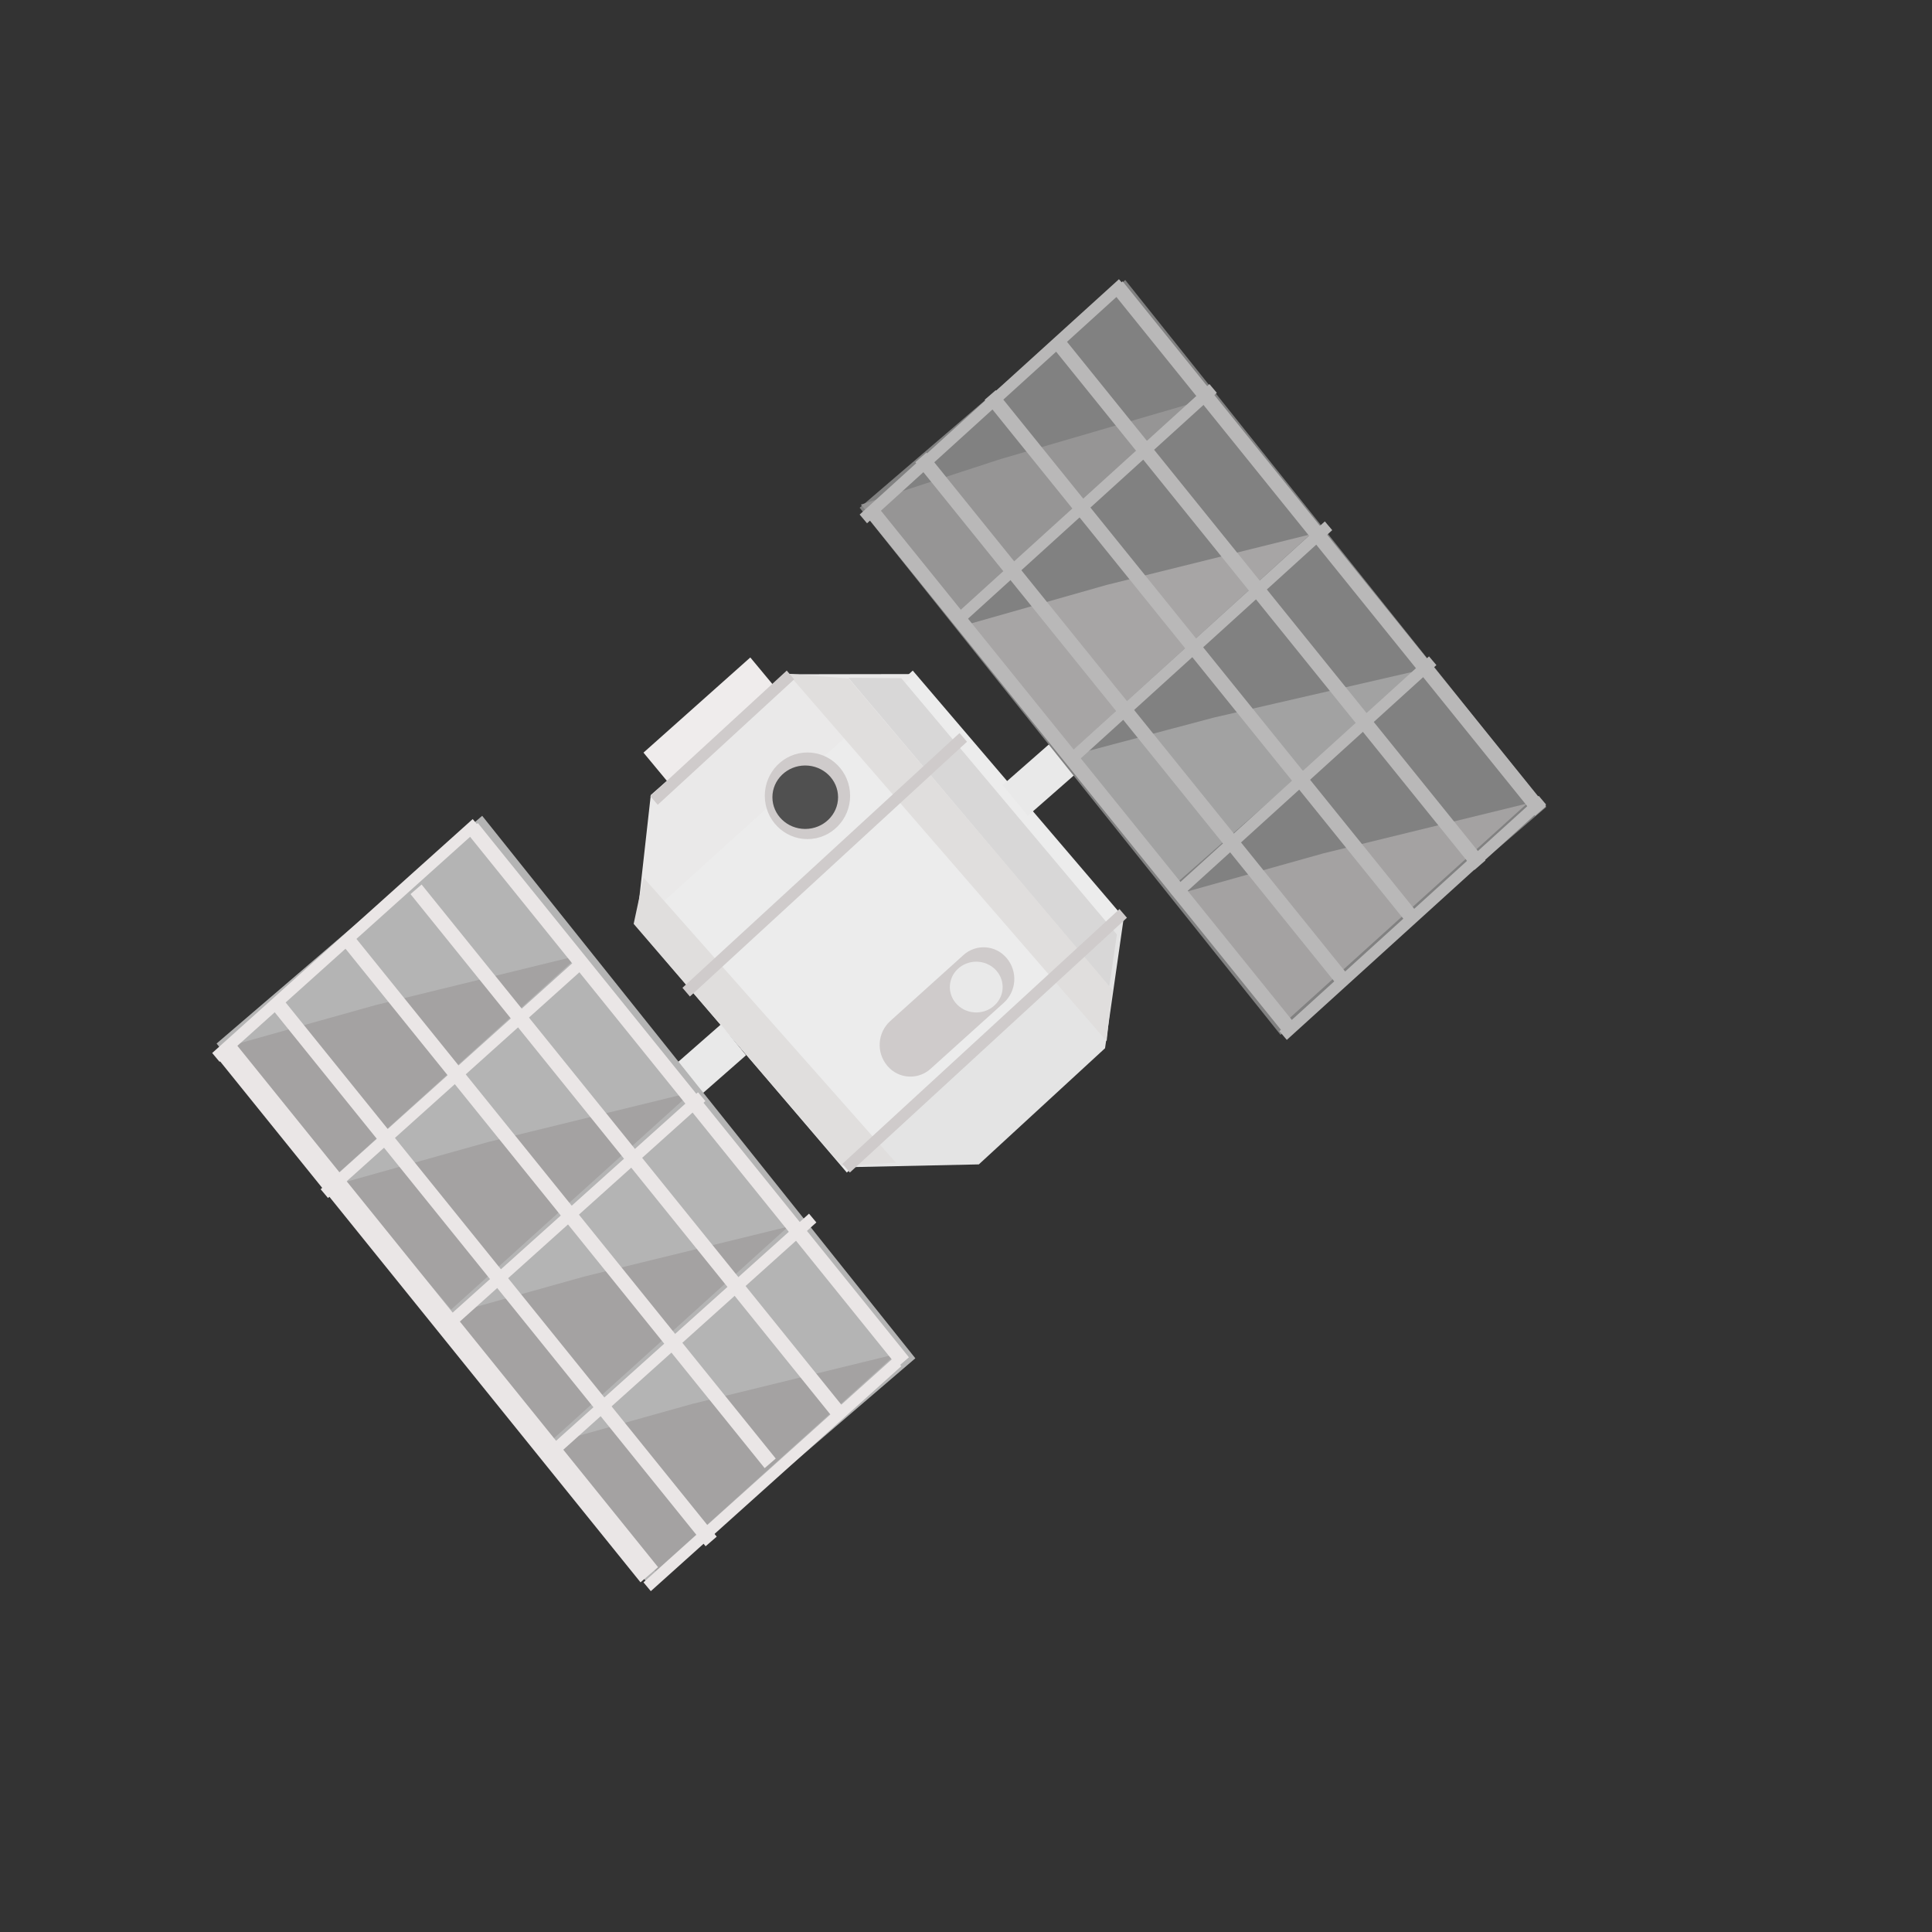 <?xml version="1.0" encoding="UTF-8" standalone="no"?>
<!DOCTYPE svg PUBLIC "-//W3C//DTD SVG 1.1//EN" "http://www.w3.org/Graphics/SVG/1.1/DTD/svg11.dtd">
<svg version="1.1" xmlns="http://www.w3.org/2000/svg" xmlns:xlink="http://www.w3.org/1999/xlink" preserveAspectRatio="xMidYMid meet" viewBox="0 0 640 640" width="640" height="640"><rect x="0" y="0" width="640" height="640" fill="#333333" stroke="none"/><defs><path d="M210.48 306.44L302.36 222.14L372.4 304.13L280.52 388.42L210.48 306.44Z" id="a1CyOY4B8"></path><path d="M215.58 263.36L261.11 223.36L303.22 223.29L210.72 306.84L215.58 263.36Z" id="cPblwc7zZ"></path><path d="M366.06 347.24L324.25 385.72L279.95 386.67L372.4 303.05L366.06 347.24Z" id="aP7oY3K1r"></path><path d="M213.16 249.32L248.55 217.79L256.97 227.93L221.58 259.47L213.16 249.32Z" id="b3VN3cG9TT"></path><path d="M298.56 224.65L369.98 309.56L367.45 326.98L281.04 224.52L298.56 224.65Z" id="a8WQ8e5Zj"></path><path d="M281.11 224.76L368.38 327.76L366.59 344.92L261.09 223.19L281.11 224.76Z" id="hvj61bXfC"></path><path d="M278.85 386.17L209.91 306.04L213.18 290.73L296.79 385.16L278.85 386.17Z" id="h6911pwnGL"></path><path d="M332.14 260.03L348.74 245.47L357.08 255.69L340.48 270.25L332.14 260.03Z" id="b1zxy585LQ"></path><path d="M222.2 353.91L238.81 339.35L247.15 349.56L230.55 364.12L222.2 353.91Z" id="f44ElrQFBK"></path><path d="M284.77 168.2L372.75 92.76L512.17 267.38L424.2 342.81L284.77 168.2Z" id="c4ul1ULJ8"></path><path d="M71.75 345.68L159.73 270.25L303.22 449.95L215.24 525.39L71.75 345.68Z" id="ikfPpTiJW"></path><path d="M285.17 167.17L331.49 152.06L397.15 132.92L318.15 205.65L285.17 167.17Z" id="c1vsIY0Hlg"></path><path d="M319.04 207.27L366.57 193.77L434.03 177.03L354.62 249.27L319.04 207.27Z" id="agIhtXmyV"></path><path d="M354.3 250.4L402.04 237.72L469.76 222.14L389.21 293.01L354.3 250.4Z" id="d1cuEdZwga"></path><path d="M390.76 296.03L438.33 282.7L505.85 266.19L426.2 338.16L390.76 296.03Z" id="a8dfSRQum"></path><path d="M76.78 346.29L124.36 332.96L191.88 316.45L112.23 388.42L76.78 346.29Z" id="a6VjWwAZ"></path><path d="M114.01 391.67L161.59 378.34L229.1 361.83L149.46 433.8L114.01 391.67Z" id="aZVHDtq"></path><path d="M146 436.18L193.58 422.86L261.09 406.34L181.45 478.31L146 436.18Z" id="b3kutFHPJ7"></path><path d="M181.7 478.4L229.28 465.07L296.79 448.56L217.15 520.53L181.7 478.4Z" id="hird7lkND"></path><path d="M290.6 167.67L428.46 338.51L424.78 341.69L286.93 170.85L290.6 167.67Z" id="j1bqbX58gh"></path><path d="M306.9 149.93L447.19 323.8L443.52 326.98L303.22 153.11L306.9 149.93Z" id="d1w7fwYJZ"></path><path d="M329.85 129.26L470.15 303.13L466.47 306.31L326.18 132.44L329.85 129.26Z" id="d1EgkTg2Jk"></path><path d="M351.78 111.15L492.08 285.02L488.41 288.2L348.11 114.34L351.78 111.15Z" id="a5rV8zVepo"></path><path d="M371.88 93.2L512.17 267.06L508.5 270.25L368.21 96.38L371.88 93.2Z" id="aezweuOay"></path><path d="M158.3 272.66L301.09 449.62L297.41 452.8L154.62 275.84L158.3 272.66Z" id="a2MGmbJGi0"></path><path d="M139.66 293.01L279.95 466.87L276.28 470.06L135.99 296.19L139.66 293.01Z" id="aWqflED0F"></path><path d="M116.68 309.29L256.97 483.16L253.3 486.34L113 312.47L116.68 309.29Z" id="b7FJrpckkd"></path><path d="M77.69 345.27L217.99 519.14L212.18 524.17L71.88 350.31L77.69 345.27Z" id="c1z6XIQnC"></path><path d="M93.03 330.11L237.42 509.04L233.74 512.22L89.36 333.29L93.03 330.11Z" id="c3AZ2eC2xx"></path><path d="M298.57 452.57L215.59 527.09L213.16 524.17L296.14 449.65L298.57 452.57Z" id="ciHjPJXO8"></path><path d="M159.03 274.24L72.73 351.74L70.29 348.82L156.59 271.33L159.03 274.24Z" id="b1ZSbHC3K"></path><path d="M194.95 319.37L108.66 396.86L106.22 393.95L192.52 316.45L194.95 319.37Z" id="a1yNT8FiLe"></path><path d="M233.66 364.75L147.37 442.24L144.93 439.33L231.23 361.83L233.66 364.75Z" id="a3tFvLursr"></path><path d="M270.43 404.95L184.14 482.45L181.7 479.54L268 402.04L270.43 404.95Z" id="b24aWtMxo"></path><path d="M512.17 266.52L426.27 344.48L423.82 341.58L509.72 263.62L512.17 266.52Z" id="b1m7OdC8o8"></path><path d="M475.83 220.33L389.92 298.29L387.47 295.39L473.38 217.43L475.83 220.33Z" id="g1UDekZ7hf"></path><path d="M441.32 175.62L355.42 253.58L352.97 250.68L438.87 172.72L441.32 175.62Z" id="h44aGzZzs"></path><path d="M403.09 130.13L317.19 208.1L314.74 205.2L400.64 127.23L403.09 130.13Z" id="a1QkjXPwzB"></path><path d="M373.12 95.39L287.22 173.35L284.77 170.45L370.67 92.49L373.12 95.39Z" id="f1FehLkwE6"></path><path d="M281.61 263.62C281.61 271.53 275.28 277.96 267.48 277.96C259.68 277.96 253.35 271.53 253.35 263.62C253.35 255.7 259.68 249.27 267.48 249.27C275.28 249.27 281.61 255.7 281.61 263.62Z" id="bcno8wWh0"></path><path d="M226.07 327.22L317.86 242.83L320.33 245.71L228.54 330.11L226.07 327.22Z" id="b18GKhkWfl"></path><path d="M279.05 385.54L370.84 301.14L373.31 304.02L281.52 388.42L279.05 385.54Z" id="cayWug9Ob"></path><path d="M215.41 263.72L260.62 222.14L263.09 225.03L217.88 266.6L215.41 263.72Z" id="b2aSGrnxBM"></path><path d="M319.17 316.36C323.35 312.59 329.82 313.04 333.44 317.35C334.78 318.95 332.17 315.84 333.51 317.43C337.2 321.83 336.75 328.37 332.48 332.22C326.1 337.97 314.62 348.33 308.24 354.08C304.06 357.85 297.58 357.4 293.96 353.09C292.63 351.49 295.24 354.6 293.9 353.01C290.2 348.61 290.66 342.07 294.92 338.22C301.3 332.47 312.79 322.11 319.17 316.36Z" id="bIMmXvwvH"></path><path d="M332.14 326.98C332.14 331.62 328.22 335.39 323.39 335.39C318.57 335.39 314.65 331.62 314.65 326.98C314.65 322.34 318.57 318.57 323.39 318.57C328.22 318.57 332.14 322.34 332.14 326.98Z" id="a6u4WhHKMo"></path><path d="M277.62 264.09C277.62 269.89 272.74 274.6 266.74 274.6C260.74 274.6 255.87 269.89 255.87 264.09C255.87 258.29 260.74 253.58 266.74 253.58C272.74 253.58 277.62 258.29 277.62 264.09Z" id="a2mKCdF9d"></path></defs><g><g><g><use xlink:href="#a1CyOY4B8" opacity="1" fill="#ececec" fill-opacity="1"></use></g><g><use xlink:href="#cPblwc7zZ" opacity="1" fill="#eae9e9" fill-opacity="1"></use></g><g><use xlink:href="#aP7oY3K1r" opacity="1" fill="#e4e4e4" fill-opacity="1"></use></g><g><use xlink:href="#b3VN3cG9TT" opacity="1" fill="#efecec" fill-opacity="1"></use></g><g><use xlink:href="#a8WQ8e5Zj" opacity="1" fill="#d8d7d7" fill-opacity="1"></use></g><g><use xlink:href="#hvj61bXfC" opacity="1" fill="#e0dedd" fill-opacity="1"></use></g><g><use xlink:href="#h6911pwnGL" opacity="1" fill="#e0dedd" fill-opacity="1"></use></g><g><use xlink:href="#b1zxy585LQ" opacity="1" fill="#e9e9e9" fill-opacity="1"></use></g><g><use xlink:href="#f44ElrQFBK" opacity="1" fill="#e9e9e9" fill-opacity="1"></use></g><g><use xlink:href="#c4ul1ULJ8" opacity="1" fill="#818181" fill-opacity="1"></use></g><g><use xlink:href="#ikfPpTiJW" opacity="1" fill="#b4b4b4" fill-opacity="1"></use></g><g><use xlink:href="#c1vsIY0Hlg" opacity="1" fill="#969595" fill-opacity="1"></use></g><g><use xlink:href="#agIhtXmyV" opacity="1" fill="#a7a5a5" fill-opacity="1"></use></g><g><use xlink:href="#d1cuEdZwga" opacity="1" fill="#a2a2a2" fill-opacity="1"></use></g><g><use xlink:href="#a8dfSRQum" opacity="1" fill="#a4a2a2" fill-opacity="1"></use></g><g><use xlink:href="#a6VjWwAZ" opacity="1" fill="#a4a2a2" fill-opacity="1"></use></g><g><use xlink:href="#aZVHDtq" opacity="1" fill="#a4a2a2" fill-opacity="1"></use></g><g><use xlink:href="#b3kutFHPJ7" opacity="1" fill="#a4a2a2" fill-opacity="1"></use></g><g><use xlink:href="#hird7lkND" opacity="1" fill="#a4a2a2" fill-opacity="1"></use></g><g><use xlink:href="#j1bqbX58gh" opacity="1" fill="#b9b8b8" fill-opacity="1"></use></g><g><use xlink:href="#d1w7fwYJZ" opacity="1" fill="#b9b8b8" fill-opacity="1"></use></g><g><use xlink:href="#d1EgkTg2Jk" opacity="1" fill="#b9b8b8" fill-opacity="1"></use></g><g><use xlink:href="#a5rV8zVepo" opacity="1" fill="#b9b8b8" fill-opacity="1"></use></g><g><use xlink:href="#aezweuOay" opacity="1" fill="#b9b8b8" fill-opacity="1"></use></g><g><use xlink:href="#a2MGmbJGi0" opacity="1" fill="#eae6e6" fill-opacity="1"></use></g><g><use xlink:href="#aWqflED0F" opacity="1" fill="#eae6e6" fill-opacity="1"></use></g><g><use xlink:href="#b7FJrpckkd" opacity="1" fill="#eae6e6" fill-opacity="1"></use></g><g><use xlink:href="#c1z6XIQnC" opacity="1" fill="#eae6e6" fill-opacity="1"></use></g><g><use xlink:href="#c3AZ2eC2xx" opacity="1" fill="#eae6e6" fill-opacity="1"></use></g><g><use xlink:href="#ciHjPJXO8" opacity="1" fill="#eae6e6" fill-opacity="1"></use></g><g><use xlink:href="#b1ZSbHC3K" opacity="1" fill="#eae6e6" fill-opacity="1"></use></g><g><use xlink:href="#a1yNT8FiLe" opacity="1" fill="#eae6e6" fill-opacity="1"></use></g><g><use xlink:href="#a3tFvLursr" opacity="1" fill="#eae6e6" fill-opacity="1"></use></g><g><use xlink:href="#b24aWtMxo" opacity="1" fill="#eae6e6" fill-opacity="1"></use></g><g><use xlink:href="#b1m7OdC8o8" opacity="1" fill="#b9b8b8" fill-opacity="1"></use></g><g><use xlink:href="#g1UDekZ7hf" opacity="1" fill="#b9b8b8" fill-opacity="1"></use></g><g><use xlink:href="#h44aGzZzs" opacity="1" fill="#b9b8b8" fill-opacity="1"></use></g><g><use xlink:href="#a1QkjXPwzB" opacity="1" fill="#b9b8b8" fill-opacity="1"></use></g><g><use xlink:href="#f1FehLkwE6" opacity="1" fill="#b9b8b8" fill-opacity="1"></use></g><g><use xlink:href="#bcno8wWh0" opacity="1" fill="#cfcbcb" fill-opacity="1"></use></g><g><use xlink:href="#b18GKhkWfl" opacity="1" fill="#cfcbcb" fill-opacity="1"></use></g><g><use xlink:href="#cayWug9Ob" opacity="1" fill="#cfcbcb" fill-opacity="1"></use></g><g><use xlink:href="#b2aSGrnxBM" opacity="1" fill="#cfcbcb" fill-opacity="1"></use></g><g><use xlink:href="#bIMmXvwvH" opacity="1" fill="#cfcbcb" fill-opacity="1"></use></g><g><use xlink:href="#a6u4WhHKMo" opacity="1" fill="#e9e9e9" fill-opacity="1"></use></g><g><use xlink:href="#a2mKCdF9d" opacity="1" fill="#505050" fill-opacity="1"></use></g></g></g></svg>